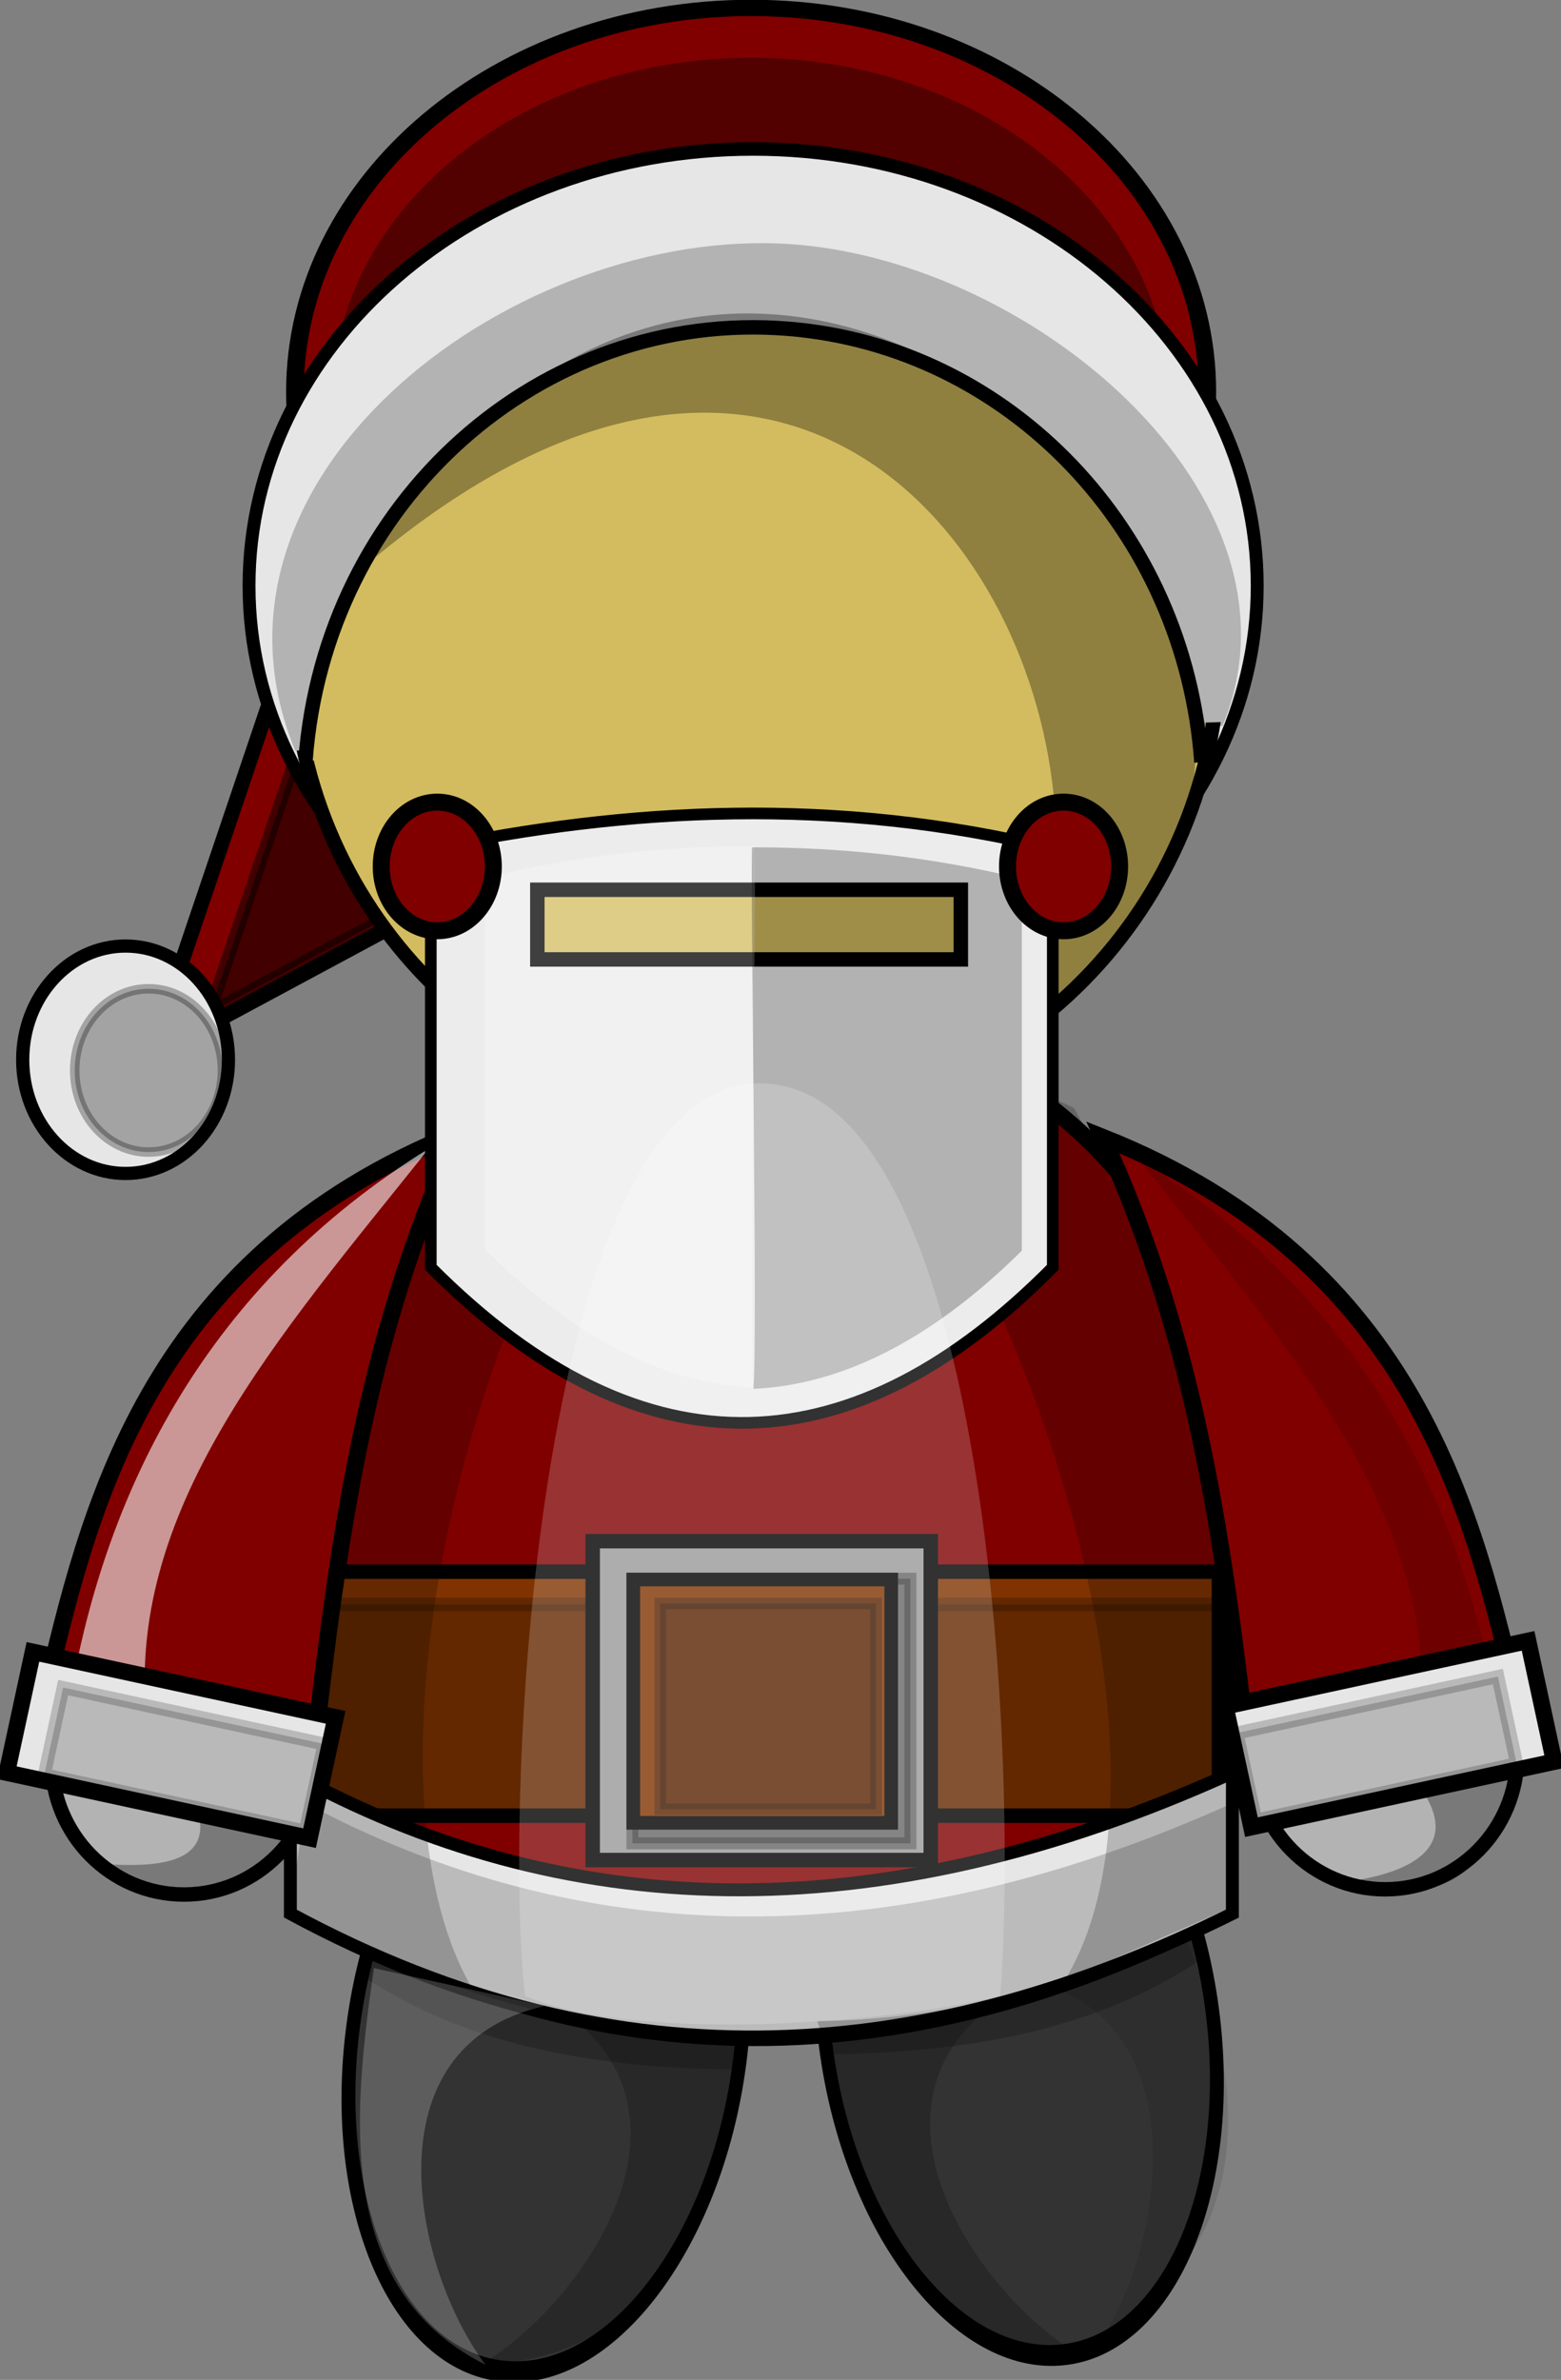 <?xml version="1.0" encoding="UTF-8" standalone="no"?>
<!-- Created with Inkscape (http://www.inkscape.org/) -->

<svg
   xmlns:dc="http://purl.org/dc/elements/1.1/"
   xmlns:cc="http://creativecommons.org/ns#"
   xmlns:rdf="http://www.w3.org/1999/02/22-rdf-syntax-ns#"
   xmlns:svg="http://www.w3.org/2000/svg"
   xmlns="http://www.w3.org/2000/svg"
   xmlns:sodipodi="http://sodipodi.sourceforge.net/DTD/sodipodi-0.dtd"
   xmlns:inkscape="http://www.inkscape.org/namespaces/inkscape"
   width="368.371"
   height="561.223"
   id="svg7305"
   version="1.1"
   inkscape:version="0.48.3.1 r9886"
   sodipodi:docname="viejo_pascuero.svg">
  <rect width="100%" height="100%" fill="#808080" stroke="none"/>
  <defs
     id="defs7307">
    <inkscape:perspective
       sodipodi:type="inkscape:persp3d"
       inkscape:vp_x="0 : 240 : 1"
       inkscape:vp_y="0 : 1000 : 0"
       inkscape:vp_z="640 : 240 : 1"
       inkscape:persp3d-origin="320 : 160 : 1"
       id="perspective7313" />
    <inkscape:perspective
       id="perspective7230"
       inkscape:persp3d-origin="0.5 : 0.33333333 : 1"
       inkscape:vp_z="1 : 0.5 : 1"
       inkscape:vp_y="0 : 1000 : 0"
       inkscape:vp_x="0 : 0.5 : 1"
       sodipodi:type="inkscape:persp3d" />
    <inkscape:perspective
       id="perspective7570"
       inkscape:persp3d-origin="0.5 : 0.33333333 : 1"
       inkscape:vp_z="1 : 0.5 : 1"
       inkscape:vp_y="0 : 1000 : 0"
       inkscape:vp_x="0 : 0.5 : 1"
       sodipodi:type="inkscape:persp3d" />
    <inkscape:perspective
       id="perspective8609"
       inkscape:persp3d-origin="0.5 : 0.33333333 : 1"
       inkscape:vp_z="1 : 0.5 : 1"
       inkscape:vp_y="0 : 1000 : 0"
       inkscape:vp_x="0 : 0.5 : 1"
       sodipodi:type="inkscape:persp3d" />
    <inkscape:perspective
       id="perspective14795"
       inkscape:persp3d-origin="0.5 : 0.33333333 : 1"
       inkscape:vp_z="1 : 0.5 : 1"
       inkscape:vp_y="0 : 1000 : 0"
       inkscape:vp_x="0 : 0.5 : 1"
       sodipodi:type="inkscape:persp3d" />
    <inkscape:perspective
       id="perspective4925"
       inkscape:persp3d-origin="0.5 : 0.33333333 : 1"
       inkscape:vp_z="1 : 0.5 : 1"
       inkscape:vp_y="0 : 1000 : 0"
       inkscape:vp_x="0 : 0.5 : 1"
       sodipodi:type="inkscape:persp3d" />
    <inkscape:perspective
       id="perspective4946"
       inkscape:persp3d-origin="0.5 : 0.33333333 : 1"
       inkscape:vp_z="1 : 0.5 : 1"
       inkscape:vp_y="0 : 1000 : 0"
       inkscape:vp_x="0 : 0.5 : 1"
       sodipodi:type="inkscape:persp3d" />
    <inkscape:perspective
       id="perspective3656"
       inkscape:persp3d-origin="0.5 : 0.33333333 : 1"
       inkscape:vp_z="1 : 0.5 : 1"
       inkscape:vp_y="0 : 1000 : 0"
       inkscape:vp_x="0 : 0.5 : 1"
       sodipodi:type="inkscape:persp3d" />
    <inkscape:perspective
       id="perspective3677"
       inkscape:persp3d-origin="0.5 : 0.33333333 : 1"
       inkscape:vp_z="1 : 0.5 : 1"
       inkscape:vp_y="0 : 1000 : 0"
       inkscape:vp_x="0 : 0.5 : 1"
       sodipodi:type="inkscape:persp3d" />
  </defs>
  <sodipodi:namedview
     id="base"
     pagecolor="#ffffff"
     bordercolor="#666666"
     borderopacity="1.0"
     inkscape:pageopacity="0.0"
     inkscape:pageshadow="2"
     inkscape:zoom="0.38736264"
     inkscape:cx="41.532197"
     inkscape:cy="320.19082"
     inkscape:current-layer="g3691"
     inkscape:document-units="px"
     showgrid="false"
     inkscape:window-width="1264"
     inkscape:window-height="715"
     inkscape:window-x="0"
     inkscape:window-y="48"
     inkscape:window-maximized="1"
     fit-margin-top="0"
     fit-margin-left="0"
     fit-margin-right="0"
     fit-margin-bottom="0" />
  <g
     id="layer1"
     inkscape:label="Layer 1"
     inkscape:groupmode="layer"
     transform="translate(-58.481,139.635)">
    <g
       id="g3750">
      <g
         id="g3691">
        <path
           sodipodi:type="star"
           style="color:#000000;fill:#800000;fill-opacity:1;fill-rule:nonzero;stroke:#000000;stroke-width:1.192px;stroke-linecap:butt;stroke-linejoin:miter;stroke-miterlimit:4;stroke-opacity:1;stroke-dasharray:none;stroke-dashoffset:0;marker:none;visibility:visible;display:inline;overflow:visible;enable-background:accumulate"
           id="path14588"
           sodipodi:sides="3"
           sodipodi:cx="359.26422"
           sodipodi:cy="954.01208"
           sodipodi:r1="33.832348"
           sodipodi:r2="16.5753"
           sodipodi:arg1="1.6391827"
           sodipodi:arg2="2.6863802"
           inkscape:flatsided="false"
           inkscape:rounded="0"
           inkscape:randomized="0"
           d="m 356.952,987.765 -12.576,-26.466 -13.188,-26.166 29.208,2.342 29.254,1.662 -16.632,24.124 z"
           transform="matrix(2.24,1.694,-2.42,3.2,1684.647,-3656.03)" />
        <path
           sodipodi:type="arc"
           style="color:#000000;fill:#800000;fill-opacity:1;fill-rule:nonzero;stroke:#000000;stroke-width:0.963px;stroke-linecap:butt;stroke-linejoin:miter;stroke-miterlimit:4;stroke-opacity:1;stroke-dasharray:none;stroke-dashoffset:0;marker:none;visibility:visible;display:inline;overflow:visible;enable-background:accumulate"
           id="path14542"
           sodipodi:cx="483.6427"
           sodipodi:cy="920.02759"
           sodipodi:rx="24.96817"
           sodipodi:ry="22.656303"
           d="m 508.611,920.028 c 0,12.513 -11.179,22.656 -24.968,22.656 -13.79,0 -24.968,-10.144 -24.968,-22.656 0,-12.513 11.179,-22.656 24.968,-22.656 13.79,0 24.968,10.144 24.968,22.656 z"
           transform="matrix(4.312,0,0,3.997,-1849.735,-3724.561)" />
        <path
           sodipodi:type="star"
           style="opacity:0.476;color:#000000;fill:#000000;fill-opacity:1;fill-rule:nonzero;stroke:#000000;stroke-width:1.192px;stroke-linecap:butt;stroke-linejoin:miter;stroke-miterlimit:4;stroke-opacity:1;stroke-dasharray:none;stroke-dashoffset:0;marker:none;visibility:visible;display:inline;overflow:visible;enable-background:accumulate"
           id="path14588-1"
           sodipodi:sides="3"
           sodipodi:cx="359.26422"
           sodipodi:cy="954.01208"
           sodipodi:r1="33.832348"
           sodipodi:r2="16.5753"
           sodipodi:arg1="1.6391827"
           sodipodi:arg2="2.6863802"
           inkscape:flatsided="false"
           inkscape:rounded="0"
           inkscape:randomized="0"
           d="m 356.952,987.765 -12.576,-26.466 -13.188,-26.166 29.208,2.342 29.254,1.662 -16.632,24.124 z"
           transform="matrix(1.909,1.443,-2.062,2.726,1463.236,-3108.497)" />
        <path
           sodipodi:type="arc"
           style="opacity:0.356;color:#000000;fill:#000000;fill-opacity:1;fill-rule:nonzero;stroke:none;stroke-width:0.963px;marker:none;visibility:visible;display:inline;overflow:visible;enable-background:accumulate"
           id="path14542-6"
           sodipodi:cx="483.6427"
           sodipodi:cy="920.02759"
           sodipodi:rx="24.96817"
           sodipodi:ry="22.656303"
           d="m 508.611,920.028 c 0,12.513 -11.179,22.656 -24.968,22.656 -13.79,0 -24.968,-10.144 -24.968,-22.656 0,-12.513 11.179,-22.656 24.968,-22.656 13.79,0 24.968,10.144 24.968,22.656 z"
           transform="matrix(3.958,0,0,3.568,-1678.581,-3327.825)" />
        <path
           sodipodi:type="arc"
           style="color:#000000;fill:#e6e6e6;stroke:#000000;stroke-width:0.852px;stroke-linecap:butt;stroke-linejoin:miter;stroke-miterlimit:4;stroke-opacity:1;stroke-dasharray:none;stroke-dashoffset:0;marker:none;visibility:visible;display:inline;overflow:visible;enable-background:accumulate"
           id="path14487"
           sodipodi:cx="480.61276"
           sodipodi:cy="935.0318"
           sodipodi:rx="33.34864"
           sodipodi:ry="27.463587"
           d="m 513.961,935.032 c 0,15.168 -14.931,27.464 -33.349,27.464 -18.418,0 -33.349,-12.296 -33.349,-27.464 0,-15.168 14.931,-27.464 33.349,-27.464 18.418,0 33.349,12.296 33.349,27.464 z"
           transform="matrix(3.567,0,0,3.751,-1478.138,-3508.796)" />
        <path
           sodipodi:type="arc"
           style="color:#000000;fill:#333333;fill-opacity:1;fill-rule:nonzero;stroke:#000000;stroke-width:0.552px;stroke-linecap:butt;stroke-linejoin:miter;stroke-miterlimit:4;stroke-opacity:1;stroke-dasharray:none;stroke-dashoffset:0;marker:none;visibility:visible;display:inline;overflow:visible;enable-background:accumulate"
           id="path6017-7-5-3-1-0"
           sodipodi:cx="266.68027"
           sodipodi:cy="450.3295"
           sodipodi:rx="7.8286824"
           sodipodi:ry="8.6494312"
           d="m 274.509,450.329 c 0,4.777 -3.505,8.649 -7.829,8.649 -4.324,0 -7.829,-3.872 -7.829,-8.649 0,-4.777 3.505,-8.649 7.829,-8.649 4.324,0 7.829,3.872 7.829,8.649 z"
           transform="matrix(-5.816,0.604,1.187,8.9,1315.431,-3830.296)" />
        <path
           sodipodi:type="arc"
           style="color:#000000;fill:#333333;fill-opacity:1;fill-rule:nonzero;stroke:#000000;stroke-width:0.552px;stroke-linecap:butt;stroke-linejoin:miter;stroke-miterlimit:4;stroke-opacity:1;stroke-dasharray:none;stroke-dashoffset:0;marker:none;visibility:visible;display:inline;overflow:visible;enable-background:accumulate"
           id="path6017-6-6-5-9"
           sodipodi:cx="266.68027"
           sodipodi:cy="450.3295"
           sodipodi:rx="7.8286824"
           sodipodi:ry="8.6494312"
           d="m 274.509,450.329 c 0,4.777 -3.505,8.649 -7.829,8.649 -4.324,0 -7.829,-3.872 -7.829,-8.649 0,-4.777 3.505,-8.649 7.829,-8.649 4.324,0 7.829,3.872 7.829,8.649 z"
           transform="matrix(5.816,0.604,-1.187,8.9,-829.073,-3826.449)" />
        <path
           transform="matrix(4,0,0,4,-896.511,-1216.29)"
           sodipodi:type="arc"
           style="color:#000000;fill:#800000;fill-opacity:1;fill-rule:nonzero;stroke:#000000;stroke-width:1px;stroke-linecap:butt;stroke-linejoin:miter;stroke-miterlimit:4;stroke-opacity:1;stroke-dasharray:none;stroke-dashoffset:0;marker:none;visibility:visible;display:inline;overflow:visible;enable-background:accumulate"
           id="path5403-1-1-6-9-2"
           sodipodi:cx="284.10715"
           sodipodi:cy="356.41592"
           sodipodi:rx="27.321428"
           sodipodi:ry="27.678572"
           d="m 311.429,356.416 c 0,15.286 -12.232,27.679 -27.321,27.679 -15.089,0 -27.321,-12.392 -27.321,-27.679 0,-15.286 12.232,-27.679 27.321,-27.679 15.089,0 27.321,12.392 27.321,27.679 z" />
        <path
           style="opacity:0.103;color:#000000;fill:#000000;fill-opacity:1;fill-rule:nonzero;stroke:none;stroke-width:1px;marker:none;visibility:visible;display:inline;overflow:visible;enable-background:accumulate"
           d="m 319.712,409.75 c 14.679,-24.24 20.512,-77.57 -22.282,-82.823 l 39.29,-12.844 c 14.258,30.902 21.813,73.45 -17.009,95.666 z"
           id="path6197-8-2-6-8-5"
           sodipodi:nodetypes="cccc"
           inkscape:connector-curvature="0" />
        <path
           style="color:#000000;fill:#800000;fill-opacity:1;fill-rule:nonzero;stroke:#000000;stroke-width:4px;stroke-linecap:butt;stroke-linejoin:miter;stroke-miterlimit:4;stroke-opacity:1;stroke-dasharray:none;stroke-dashoffset:0;marker:none;visibility:visible;display:inline;overflow:visible;enable-background:accumulate"
           d="m 130.332,213.631 c 76.811,31.179 148.933,26.721 218.125,0 l 0,97.516 c -85.984,44.79 -158.577,34.122 -218.125,0 l 0,-97.516 z"
           id="rect5545-7-1-48-4"
           sodipodi:nodetypes="ccccc"
           inkscape:connector-curvature="0" />
        <path
           style="color:#000000;fill:#800000;fill-opacity:1;fill-rule:nonzero;stroke:none;stroke-width:1px;marker:none;visibility:visible;display:inline;overflow:visible;enable-background:accumulate"
           d="m 142.112,211.085 -2.561,16.281 c 66.096,16.644 138.434,27.864 206.405,-3.332 -1.324,-6.178 -2.648,-11.73 -3.972,-17.248 l -199.872,4.298 z"
           id="path3059-3-0"
           sodipodi:nodetypes="ccccc"
           inkscape:connector-curvature="0" />
        <rect
           style="color:#000000;fill:#803300;fill-opacity:1;fill-rule:nonzero;stroke:#000000;stroke-width:3.407px;stroke-linecap:butt;stroke-linejoin:miter;stroke-miterlimit:4;stroke-opacity:1;stroke-dasharray:none;stroke-dashoffset:0;marker:none;visibility:visible;display:inline;overflow:visible;enable-background:accumulate"
           id="rect14213"
           width="213.17"
           height="57.543"
           x="132.957"
           y="230.993" />
        <rect
           style="opacity:0.225;color:#000000;fill:#000000;fill-opacity:1;fill-rule:nonzero;stroke:#000000;stroke-width:3.175px;stroke-linecap:butt;stroke-linejoin:miter;stroke-miterlimit:4;stroke-opacity:1;stroke-dasharray:none;stroke-dashoffset:0;marker:none;visibility:visible;display:inline;overflow:visible;enable-background:accumulate"
           id="rect14213-0"
           width="213.401"
           height="49.928"
           x="132.841"
           y="238.725" />
        <path
           style="color:#000000;fill:#e6e6e6;fill-opacity:1;fill-rule:nonzero;stroke:#000000;stroke-width:3.047px;stroke-linecap:butt;stroke-linejoin:miter;stroke-miterlimit:4;stroke-opacity:1;stroke-dashoffset:0;marker:none;visibility:visible;display:inline;overflow:visible;enable-background:accumulate"
           d="m 127.004,278.397 c 63.55,34.958 137.137,38.679 222.299,0 l 0,33.233 c -70.24,34.87 -143.442,42.536 -222.299,0 l 0,-33.233 z"
           id="rect14332"
           sodipodi:nodetypes="ccccc"
           inkscape:connector-curvature="0" />
        <g
           id="g16199">
          <rect
             y="223.801"
             x="198.346"
             height="75.198"
             width="79.775"
             id="rect14215"
             style="color:#000000;fill:#999999;fill-opacity:1;fill-rule:nonzero;stroke:#000000;stroke-width:3.407px;stroke-linecap:butt;stroke-linejoin:miter;stroke-miterlimit:4;stroke-opacity:1;stroke-dasharray:none;stroke-dashoffset:0;marker:none;visibility:visible;display:inline;overflow:visible;enable-background:accumulate" />
          <rect
             y="232.644"
             x="207.723"
             height="62.415"
             width="65.599"
             id="rect14215-1"
             style="opacity:0.326;color:#000000;fill:#000000;fill-opacity:1;fill-rule:nonzero;stroke:#000000;stroke-width:2.815px;stroke-linecap:butt;stroke-linejoin:miter;stroke-miterlimit:4;stroke-opacity:1;stroke-dasharray:none;stroke-dashoffset:0;marker:none;visibility:visible;display:inline;overflow:visible;enable-background:accumulate" />
          <rect
             y="232.846"
             x="207.924"
             height="57.379"
             width="60.871"
             id="rect14215-3"
             style="color:#000000;fill:#803300;fill-opacity:1;fill-rule:nonzero;stroke:#000000;stroke-width:3.219px;stroke-linecap:butt;stroke-linejoin:miter;stroke-miterlimit:4;stroke-opacity:1;stroke-dasharray:none;stroke-dashoffset:0;marker:none;visibility:visible;display:inline;overflow:visible;enable-background:accumulate" />
          <rect
             y="238.501"
             x="214.3"
             height="48.54"
             width="50.9"
             id="rect14215-3-5"
             style="opacity:0.305;color:#000000;fill:#000000;fill-opacity:1;fill-rule:nonzero;stroke:#000000;stroke-width:2.707px;stroke-linecap:butt;stroke-linejoin:miter;stroke-miterlimit:4;stroke-opacity:1;stroke-dasharray:none;stroke-dashoffset:0;marker:none;visibility:visible;display:inline;overflow:visible;enable-background:accumulate" />
        </g>
        <path
           style="opacity:0.21;fill:#000000;stroke:none"
           d="M 206.505,119.838 C 163.399,180.402 143.622,286.566 170.465,330.193 l -43.571,-19.286 6.429,-43.572 c 7.116,-49.569 14.816,-98.888 35,-142.857 l 17.092,-11.205 21.09,6.564 z"
           id="path5951-5-5-3-5"
           sodipodi:nodetypes="ccccccc"
           inkscape:connector-curvature="0" />
        <path
           style="opacity:0.21;fill:#000000;stroke:none"
           d="m 267.145,121.526 c 43.107,60.564 69.449,162.183 42.606,205.81 l 39.531,-17.265 -2.388,-45.592 c 4.679,-37.214 -8.863,-97.324 -35,-142.857 l -20.923,-9.637 -23.826,9.541 z"
           id="path5951-4-9-9-1-9"
           sodipodi:nodetypes="ccccccc"
           inkscape:connector-curvature="0" />
        <path
           style="opacity:0.21;color:#000000;fill:#000000;fill-opacity:1;fill-rule:nonzero;stroke:none;stroke-width:1px;marker:none;visibility:visible;display:inline;overflow:visible;enable-background:accumulate"
           d="m 145.823,320.55 c 30.314,12.574 59.805,19.802 88.214,20 l -2.5,7.857 c -31.86,-0.432 -61.917,-5.243 -87.143,-21.786 l 1.429,-6.072 z"
           id="path6139-0-8-9-6"
           sodipodi:nodetypes="ccccc"
           inkscape:connector-curvature="0" />
        <path
           style="opacity:0.21;color:#000000;fill:#000000;fill-opacity:1;fill-rule:nonzero;stroke:none;stroke-width:1px;marker:none;visibility:visible;display:inline;overflow:visible;enable-background:accumulate"
           d="m 339.573,316.979 c -30.314,12.574 -59.805,19.802 -88.214,20 l 2.5,7.857 c 31.86,-0.432 61.917,-5.243 87.143,-21.786 l -1.429,-6.072 z"
           id="path6139-9-4-9-6-9"
           sodipodi:nodetypes="ccccc"
           inkscape:connector-curvature="0" />
        <path
           style="opacity:0.21;color:#000000;fill:#000000;fill-opacity:1;fill-rule:nonzero;stroke:none;stroke-width:1px;marker:none;visibility:visible;display:inline;overflow:visible;enable-background:accumulate"
           d="m 171.894,418.05 c 24.354,-14.489 54.581,-58.81 19.286,-83.572 l 40.714,7.143 c -1.95,33.977 -15.291,75.079 -60,76.429 z"
           id="path6197-17-7-2-2"
           sodipodi:nodetypes="cccc"
           inkscape:connector-curvature="0" />
        <path
           style="opacity:0.21;color:#000000;fill:#000000;fill-opacity:1;fill-rule:nonzero;stroke:none;stroke-width:1px;marker:none;visibility:visible;display:inline;overflow:visible;enable-background:accumulate"
           d="m 313.354,415.815 c -24.354,-14.489 -54.581,-58.81 -19.286,-83.572 l -40.714,7.143 c 1.95,33.977 15.291,75.079 60,76.429 z"
           id="path6197-1-9-3-1-2"
           sodipodi:nodetypes="cccc"
           inkscape:connector-curvature="0" />
        <path
           style="opacity:0.206;color:#000000;fill:#ffffff;fill-opacity:1;fill-rule:nonzero;stroke:none;stroke-width:1px;marker:none;visibility:visible;display:inline;overflow:visible;enable-background:accumulate"
           d="m 173.042,418.011 c -16.993,-22.678 -28.046,-75.174 14.023,-84.614 l -40.363,-8.914 c -4.486,32.155 -10.152,75.24 26.34,93.528 z"
           id="path6197-8-5-3-6-7-4"
           sodipodi:nodetypes="cccc"
           inkscape:connector-curvature="0" />
        <path
           sodipodi:type="arc"
           style="color:#000000;fill:#d3bc5f;fill-opacity:1;fill-rule:nonzero;stroke:#000000;stroke-width:0.852px;stroke-linecap:butt;stroke-linejoin:miter;stroke-miterlimit:4;stroke-opacity:1;stroke-dasharray:none;stroke-dashoffset:0;marker:none;visibility:visible;display:inline;overflow:visible;enable-background:accumulate"
           id="path5403-5-2-3-7"
           sodipodi:cx="284.10715"
           sodipodi:cy="356.41592"
           sodipodi:rx="27.321428"
           sodipodi:ry="27.678572"
           d="m 311.429,356.416 c 0,15.286 -12.232,27.679 -27.321,27.679 -15.089,0 -27.321,-12.392 -27.321,-27.679 0,-15.286 12.232,-27.679 27.321,-27.679 15.089,0 27.321,12.392 27.321,27.679 z"
           transform="matrix(4,0,0,4,-899.535,-1412.47)" />
        <path
           style="color:#000000;fill:#d3bc5f;fill-opacity:1;fill-rule:nonzero;stroke:none;stroke-width:0.852px;marker:none;visibility:visible;display:inline;overflow:visible;enable-background:accumulate"
           d="m 173.901,30.508 21.213,-52.528 -2.525,54.548 -18.688,-2.02 z"
           id="path4642-6-7"
           inkscape:connector-curvature="0" />
        <path
           transform="matrix(1.142,0,0,1.142,60.892,-132.735)"
           sodipodi:type="arc"
           style="color:#000000;fill:#b3b3b3;fill-opacity:1;fill-rule:nonzero;stroke:#000000;stroke-width:2.982px;stroke-linecap:butt;stroke-linejoin:miter;stroke-miterlimit:4;stroke-opacity:1;stroke-dasharray:none;stroke-dashoffset:0;marker:none;visibility:visible;display:inline;overflow:visible;enable-background:accumulate"
           id="path5403-8-9-1-0-74-1"
           sodipodi:cx="284.10715"
           sodipodi:cy="356.41592"
           sodipodi:rx="27.321428"
           sodipodi:ry="27.678572"
           d="m 311.429,356.416 c 0,15.286 -12.232,27.679 -27.321,27.679 -15.089,0 -27.321,-12.392 -27.321,-27.679 0,-15.286 12.232,-27.679 27.321,-27.679 15.089,0 27.321,12.392 27.321,27.679 z" />
        <path
           style="opacity:0.322;color:#000000;fill:#000000;fill-opacity:1;fill-rule:nonzero;stroke:none;stroke-width:1px;marker:none;visibility:visible;display:inline;overflow:visible;enable-background:accumulate"
           d="m 355.745,281.568 37.137,-0.641 c 10.185,13.224 1.41,20.158 -14.161,22.81 24.776,7.798 30.255,-6.333 37.665,-20.566 l -1.992,-17.054 c -16.666,11.693 -37.305,6.188 -57.081,4.302 -2.385,7.441 -1.049,7.44 -1.568,11.149 z"
           id="path6893-5-9-7-1-2"
           sodipodi:nodetypes="ccccccc"
           inkscape:connector-curvature="0" />
        <path
           style="color:#000000;fill:#800000;fill-opacity:1;fill-rule:nonzero;stroke:#000000;stroke-width:4px;stroke-linecap:butt;stroke-linejoin:miter;stroke-miterlimit:4;stroke-opacity:1;stroke-dasharray:none;stroke-dashoffset:0;marker:none;visibility:visible;display:inline;overflow:visible;enable-background:accumulate"
           d="M 318.728,128.56 C 393.556,158.272 406.473,219.511 416.585,261.417 400.399,277.714 378.718,280.821 353.014,274.274 347.397,225.702 341.137,177.131 318.728,128.56 z"
           id="path5614-8-2-9-8-8"
           sodipodi:nodetypes="cccc"
           inkscape:connector-curvature="0" />
        <path
           style="opacity:0.133;color:#000000;fill:#000000;fill-opacity:1;fill-rule:nonzero;stroke:none;stroke-width:1px;marker:none;visibility:visible;display:inline;overflow:visible;enable-background:accumulate"
           d="m 327.08,133.676 c 35.267,44.173 72.356,85.42 66.429,136.176 9.442,-4.27 12.155,-4.695 17.684,-9.618 -8.43,-45.582 -31.153,-93.94 -84.112,-126.558 z"
           id="path6260-4-2-2-5-9"
           sodipodi:nodetypes="cccc"
           inkscape:connector-curvature="0" />
        <path
           transform="matrix(1.142,0,0,1.142,-222.548,-131.504)"
           sodipodi:type="arc"
           style="color:#000000;fill:#b3b3b3;fill-opacity:1;fill-rule:nonzero;stroke:#000000;stroke-width:2.982px;stroke-linecap:butt;stroke-linejoin:miter;stroke-miterlimit:4;stroke-opacity:1;stroke-dasharray:none;stroke-dashoffset:0;marker:none;visibility:visible;display:inline;overflow:visible;enable-background:accumulate"
           id="path5403-8-7-2-3-8"
           sodipodi:cx="284.10715"
           sodipodi:cy="356.41592"
           sodipodi:rx="27.321428"
           sodipodi:ry="27.678572"
           d="m 311.429,356.416 c 0,15.286 -12.232,27.679 -27.321,27.679 -15.089,0 -27.321,-12.392 -27.321,-27.679 0,-15.286 12.232,-27.679 27.321,-27.679 15.089,0 27.321,12.392 27.321,27.679 z" />
        <path
           style="color:#000000;fill:#800000;fill-opacity:1;fill-rule:nonzero;stroke:#000000;stroke-width:4px;stroke-linecap:butt;stroke-linejoin:miter;stroke-miterlimit:4;stroke-opacity:1;stroke-dasharray:none;stroke-dashoffset:0;marker:none;visibility:visible;display:inline;overflow:visible;enable-background:accumulate"
           d="m 166.894,127.328 c -74.828,29.713 -87.745,90.951 -97.857,132.857 16.186,16.297 37.867,19.404 63.571,12.857 5.617,-48.572 11.877,-97.143 34.286,-145.714 z"
           id="path5614-3-8-8-0"
           sodipodi:nodetypes="cccc"
           inkscape:connector-curvature="0" />
        <path
           style="opacity:0.588;color:#000000;fill:#ffffff;fill-opacity:1;fill-rule:nonzero;stroke:none;stroke-width:1px;marker:none;visibility:visible;display:inline;overflow:visible;enable-background:accumulate"
           d="m 159.672,131.232 c -35.267,44.174 -72.356,85.42 -66.429,136.176 -9.442,-4.27 -12.155,-4.695 -17.684,-9.618 8.43,-45.582 31.153,-93.94 84.112,-126.558 z"
           id="path6260-6-1-8-2"
           sodipodi:nodetypes="cccc"
           inkscape:connector-curvature="0" />
        <path
           style="opacity:0.322;color:#000000;fill:#000000;fill-opacity:1;fill-rule:nonzero;stroke:none;stroke-width:1px;marker:none;visibility:visible;display:inline;overflow:visible;enable-background:accumulate"
           d="m 72.737,270.221 30.81,12.627 c 6.976,15.164 -3.423,18.064 -19.193,17.173 22.41,13.132 35.056,5.653 45.457,-6.566 0.8,-8.379 5.24,-21.238 -2.02,-19.698 -18.856,7.677 -37.712,-2.838 -56.569,-9.092 l 1.515,5.556 z"
           id="path6893-1-9-3-1"
           sodipodi:nodetypes="ccccccc"
           inkscape:connector-curvature="0" />
        <path
           style="opacity:0.189;color:#000000;fill:#000000;fill-opacity:1;fill-rule:nonzero;stroke:none;stroke-width:0.762px;marker:none;visibility:visible;display:inline;overflow:visible;enable-background:accumulate"
           d="m 127.658,283.992 c 63.55,34.958 137.137,39.987 222.299,1.308 l -0.654,26.33 c -70.24,34.87 -143.442,42.536 -222.299,0 l 0.654,-27.638 z"
           id="rect14332-5"
           sodipodi:nodetypes="ccccc"
           inkscape:connector-curvature="0" />
        <g
           id="g14389"
           transform="matrix(3.91,0.845,-0.845,3.91,-539.84,-5238.744)">
          <rect
             y="1309.107"
             x="437.925"
             height="7.287"
             width="18.27"
             id="rect14365"
             style="color:#000000;fill:#e6e6e6;fill-opacity:1;fill-rule:nonzero;stroke:#000000;stroke-width:0.972px;marker:none;visibility:visible;display:inline;overflow:visible;enable-background:accumulate" />
          <rect
             y="1310.787"
             x="440.111"
             height="5.256"
             width="15.748"
             id="rect14365-6"
             style="opacity:0.197;color:#000000;fill:#000000;fill-opacity:1;fill-rule:nonzero;stroke:#000000;stroke-width:0.766px;marker:none;visibility:visible;display:inline;overflow:visible;enable-background:accumulate" />
        </g>
        <g
           id="g14389-5"
           transform="matrix(-3.91,0.845,0.845,3.91,1025.173,-5241.343)">
          <rect
             y="1309.107"
             x="437.925"
             height="7.287"
             width="18.27"
             id="rect14365-9"
             style="color:#000000;fill:#e6e6e6;fill-opacity:1;fill-rule:nonzero;stroke:#000000;stroke-width:0.972px;marker:none;visibility:visible;display:inline;overflow:visible;enable-background:accumulate" />
          <rect
             y="1310.787"
             x="440.111"
             height="5.256"
             width="15.748"
             id="rect14365-6-9"
             style="opacity:0.197;color:#000000;fill:#000000;fill-opacity:1;fill-rule:nonzero;stroke:#000000;stroke-width:0.766px;marker:none;visibility:visible;display:inline;overflow:visible;enable-background:accumulate" />
        </g>
        <path
           style="color:#000000;fill:#e6e6e6;stroke:none;stroke-width:0.852px;marker:none;visibility:visible;display:inline;overflow:visible;enable-background:accumulate"
           d="m 128.13,37.373 c -26.448,-74.825 49.742,-141.737 113.559,-139.215 58.971,2.33 127.743,69.309 105.277,132.474"
           id="path5403-5-2-3-7-0-3"
           sodipodi:nodetypes="csc"
           inkscape:connector-curvature="0" />
        <path
           style="opacity:0.22;color:#000000;fill:#000000;stroke:none;stroke-width:0.852px;marker:none;visibility:visible;display:inline;overflow:visible;enable-background:accumulate"
           d="M 128.13,37.373 C 101.682,-26.914 177.872,-84.402 241.689,-82.235 c 58.971,2.002 127.743,59.547 105.277,113.816"
           id="path5403-5-2-3-7-0-3-5"
           sodipodi:nodetypes="csc"
           inkscape:connector-curvature="0" />
        <path
           sodipodi:type="arc"
           style="color:#000000;fill:#d3bc5f;fill-opacity:1;fill-rule:nonzero;stroke:#000000;stroke-width:0.852px;stroke-linecap:butt;stroke-linejoin:miter;stroke-miterlimit:4;stroke-opacity:1;stroke-dasharray:none;stroke-dashoffset:0;marker:none;visibility:visible;display:inline;overflow:visible;enable-background:accumulate"
           id="path5403-5-2-3-7-0"
           sodipodi:cx="284.10715"
           sodipodi:cy="356.41592"
           sodipodi:rx="26.504059"
           sodipodi:ry="27.678572"
           d="m 257.683,354.268 c 1.136,-15.24 13.887,-26.634 28.481,-25.447 13.054,1.061 23.41,11.918 24.375,25.554"
           transform="matrix(4,0,0,4,-900.157,-1377.385)"
           sodipodi:start="3.219264"
           sodipodi:end="6.2093678"
           sodipodi:open="true" />
        <path
           style="opacity:0.322;color:#000000;fill:#000000;fill-opacity:1;fill-rule:nonzero;stroke:none;stroke-width:1px;marker:none;visibility:visible;display:inline;overflow:visible;enable-background:accumulate"
           d="M 144.325,-5.918 C 327.567,-162.314 387.343,245.479 161.755,90.432 241.896,150.978 309.742,120.405 338.061,54.054 361.064,-20.39 227.419,-138.19 144.325,-5.918 z"
           id="path4675-4-5"
           sodipodi:nodetypes="cccc"
           inkscape:connector-curvature="0" />
        <path
           style="color:#000000;fill:#ececec;fill-opacity:1;fill-rule:nonzero;stroke:#000000;stroke-width:2.746px;marker:none;visibility:visible;display:inline;overflow:visible;enable-background:accumulate"
           d="m 160.145,60.534 c 46.177,-9.706 95.583,-12.465 146.771,0 l 0,98.686 c -46.179,46.584 -95.739,51.201 -146.771,0 l 0,-98.686 z"
           id="rect13908"
           sodipodi:nodetypes="ccccc"
           inkscape:connector-curvature="0" />
        <rect
           style="color:#000000;fill:#d3bc5f;fill-opacity:1;fill-rule:nonzero;stroke:#000000;stroke-width:3.407px;stroke-linecap:butt;stroke-linejoin:miter;stroke-miterlimit:4;stroke-opacity:1;stroke-dasharray:none;stroke-dashoffset:0;marker:none;visibility:visible;display:inline;overflow:visible;enable-background:accumulate"
           id="rect2874"
           width="99.943"
           height="16.429"
           x="185.282"
           y="230.189"
           transform="translate(0,-160)" />
        <path
           style="opacity:0.249;color:#000000;fill:#ffffff;fill-opacity:1;fill-rule:nonzero;stroke:none;stroke-width:0.687px;marker:none;visibility:visible;display:inline;overflow:visible;enable-background:accumulate"
           d="m 236.585,59.909 c -20.767,-0.056 -42.03,2.15 -63.651,7.415 l 0,87.698 c 20.437,20.224 41.62,31.601 63.338,32.58 -1.041,-12.092 0.755,-118.776 0.313,-127.693 z"
           id="rect13908-2-2"
           sodipodi:nodetypes="ccccc"
           inkscape:connector-curvature="0" />
        <path
           sodipodi:type="arc"
           style="color:#000000;fill:#e6e6e6;fill-opacity:1;fill-rule:nonzero;stroke:#000000;stroke-width:0.779px;stroke-linecap:butt;stroke-linejoin:miter;stroke-miterlimit:4;stroke-opacity:1;stroke-dasharray:none;stroke-dashoffset:0;marker:none;visibility:visible;display:inline;overflow:visible;enable-background:accumulate"
           id="path14611"
           sodipodi:cx="442.89603"
           sodipodi:cy="967.7677"
           sodipodi:rx="6.0686526"
           sodipodi:ry="6.7044163"
           d="m 448.965,967.768 c 0,3.703 -2.717,6.704 -6.069,6.704 -3.352,0 -6.069,-3.002 -6.069,-6.704 0,-3.703 2.717,-6.704 6.069,-6.704 3.352,0 6.069,3.002 6.069,6.704 z"
           transform="matrix(4,0,0,4,-1683.47,-3760.798)" />
        <path
           sodipodi:type="arc"
           style="opacity:0.292;color:#000000;fill:#000000;fill-opacity:1;fill-rule:nonzero;stroke:#000000;stroke-width:0.779px;stroke-linecap:butt;stroke-linejoin:miter;stroke-miterlimit:4;stroke-opacity:1;stroke-dasharray:none;stroke-dashoffset:0;marker:none;visibility:visible;display:inline;overflow:visible;enable-background:accumulate"
           id="path14611-8"
           sodipodi:cx="442.89603"
           sodipodi:cy="967.7677"
           sodipodi:rx="6.0686526"
           sodipodi:ry="6.7044163"
           d="m 448.965,967.768 c 0,3.703 -2.717,6.704 -6.069,6.704 -3.352,0 -6.069,-3.002 -6.069,-6.704 0,-3.703 2.717,-6.704 6.069,-6.704 3.352,0 6.069,3.002 6.069,6.704 z"
           transform="matrix(2.872,0,0,2.872,-1178.453,-2666.638)" />
        <path
           style="opacity:0.249;color:#000000;fill:#000000;fill-opacity:1;fill-rule:nonzero;stroke:none;stroke-width:0.687px;marker:none;visibility:visible;display:inline;overflow:visible;enable-background:accumulate"
           d="m 235.959,60.189 c 20.767,-0.056 42.03,2.15 63.651,7.415 l 0,87.698 c -20.437,20.224 -41.62,31.601 -63.338,32.58 1.041,-12.092 -0.755,-118.776 -0.313,-127.693 z"
           id="rect13908-2"
           sodipodi:nodetypes="ccccc"
           inkscape:connector-curvature="0" />
        <path
           style="opacity:0.197;color:#000000;fill:#ffffff;fill-opacity:1;fill-rule:nonzero;stroke:none;stroke-width:1px;marker:none;visibility:visible;display:inline;overflow:visible;enable-background:accumulate"
           d="m 294.527,330.908 c -18.89,5.426 -82.891,12.22 -112.157,0.148 -5.54,-50.249 3.89,-228.554 61.667,-214.433 46.079,11.262 55.028,153.156 50.49,214.286 z"
           id="path5975-5-7-7-4"
           sodipodi:nodetypes="ccsc"
           inkscape:connector-curvature="0" />
        <path
           sodipodi:type="arc"
           style="color:#000000;fill:#800000;fill-opacity:1;fill-rule:nonzero;stroke:#000000;stroke-width:4px;stroke-linecap:butt;stroke-linejoin:miter;stroke-miterlimit:4;stroke-opacity:1;stroke-dasharray:none;stroke-dashoffset:0;marker:none;visibility:visible;display:inline;overflow:visible;enable-background:accumulate"
           id="path4915"
           sodipodi:cx="161.67021"
           sodipodi:cy="224.6915"
           sodipodi:rx="13.230496"
           sodipodi:ry="15.166667"
           d="m 174.901,224.691 c 0,8.376 -5.923,15.167 -13.23,15.167 -7.307,0 -13.23,-6.79 -13.23,-15.167 0,-8.376 5.923,-15.167 13.23,-15.167 7.307,0 13.23,6.79 13.23,15.167 z"
           transform="translate(0,-160)" />
        <path
           transform="translate(147.794,-160)"
           sodipodi:type="arc"
           style="color:#000000;fill:#800000;fill-opacity:1;fill-rule:nonzero;stroke:#000000;stroke-width:4px;stroke-linecap:butt;stroke-linejoin:miter;stroke-miterlimit:4;stroke-opacity:1;stroke-dasharray:none;stroke-dashoffset:0;marker:none;visibility:visible;display:inline;overflow:visible;enable-background:accumulate"
           id="path4915-0"
           sodipodi:cx="161.67021"
           sodipodi:cy="224.6915"
           sodipodi:rx="13.230496"
           sodipodi:ry="15.166667"
           d="m 174.901,224.691 c 0,8.376 -5.923,15.167 -13.23,15.167 -7.307,0 -13.23,-6.79 -13.23,-15.167 0,-8.376 5.923,-15.167 13.23,-15.167 7.307,0 13.23,6.79 13.23,15.167 z" />
      </g>
    </g>
  </g>
</svg>
